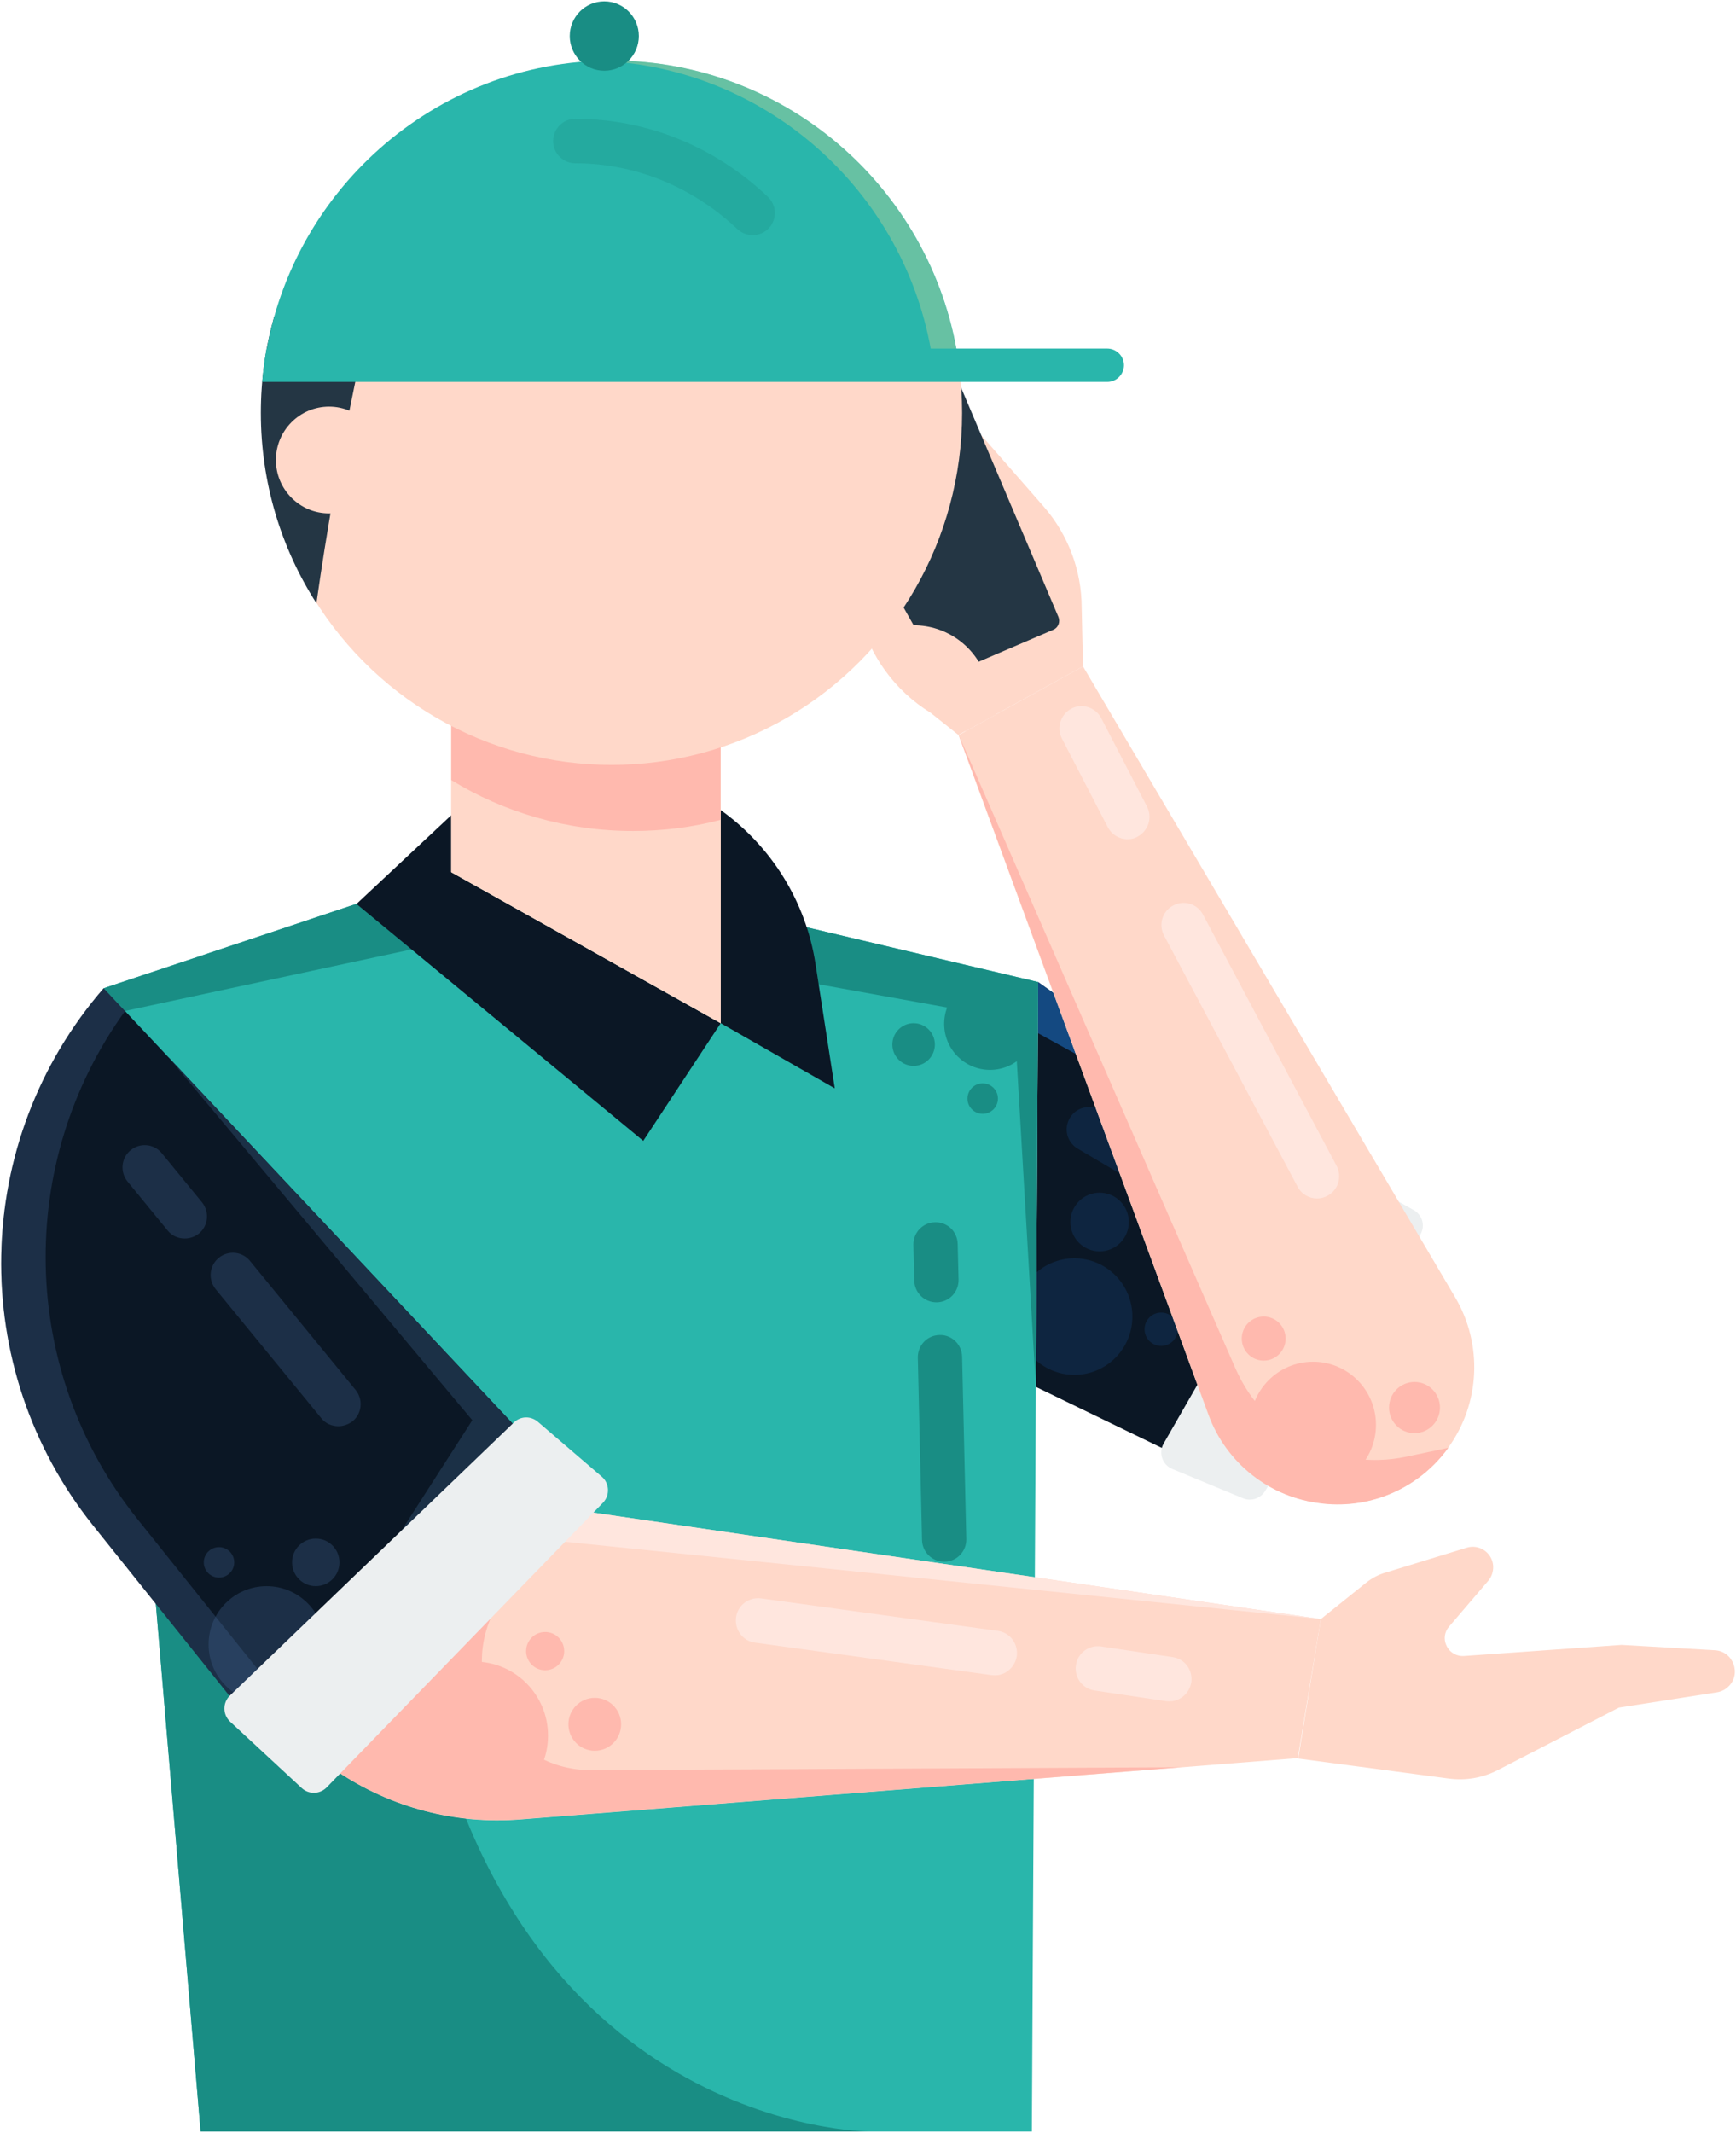 <?xml version="1.0" encoding="UTF-8"?>
<svg width="114px" height="140px" viewBox="0 0 114 140" version="1.1" xmlns="http://www.w3.org/2000/svg" xmlns:xlink="http://www.w3.org/1999/xlink">
    <!-- Generator: Sketch 49.1 (51147) - http://www.bohemiancoding.com/sketch -->
    <title>test2</title>
    <desc>Created with Sketch.</desc>
    <defs></defs>
    <g id="Page-1" stroke="none" stroke-width="1" fill="none" fill-rule="evenodd">
        <g id="Taager_Dark" transform="translate(-1157, -1444)" fill-rule="nonzero">
            <g id="Group-2" transform="translate(111, 1444)">
                <g id="test2" transform="translate(1046, 0)">
                    <g id="Group">
                        <g transform="translate(52.929, 23.358)" id="Shape">
                            <path d="M18.191,20.38 L18.103,16.54 C18.103,14.088 17.216,11.737 15.617,9.898 L11.502,5.197 L3.49,9.212 L10.455,24.642 L18.191,20.38 Z" fill="#FFD8C9"></path>
                            <path d="M8.07,21.474 L16.242,17.971 C16.562,17.839 16.707,17.46 16.577,17.139 L9.466,0.394 C9.335,0.073 8.957,-0.073 8.637,0.058 L0.465,3.562 C0.145,3.693 -3.15997228e-14,4.073 0.131,4.394 L7.241,21.139 C7.387,21.46 7.75,21.62 8.07,21.474 Z" fill="#243644"></path>
                            <path d="M12.476,23.533 L11.822,21.109 C11.138,19.051 9.219,17.679 7.067,17.679 L5.773,15.387 L6.907,13.693 C7.299,13.124 7.198,12.35 6.674,11.898 L6.645,11.869 C6.005,11.299 5.031,11.445 4.58,12.161 C4.231,12.715 3.853,13.328 3.533,13.839 C3.155,14.453 3.039,15.197 3.214,15.883 L3.504,17.022 C4.173,19.679 5.845,21.985 8.172,23.416 L10.004,24.876 L12.476,23.533 Z" fill="#FFD8C9"></path>
                        </g>
                        <polygon id="Shape" fill="#0B1725" points="68.167 64.453 89.252 79.416 79.32 96.496 68.022 91.022"></polygon>
                        <polygon id="Shape" fill="#144981" points="68.167 67.81 89.252 79.416 68.167 64.453"></polygon>
                        <ellipse id="Oval" fill="#144981" opacity="0.3" cx="70.552" cy="86.409" rx="3.81" ry="3.825"></ellipse>
                        <ellipse id="Oval" fill="#144981" opacity="0.3" cx="72.21" cy="80.204" rx="1.919" ry="1.927"></ellipse>
                        <ellipse id="Oval" fill="#144981" opacity="0.3" cx="76.252" cy="87.241" rx="1.091" ry="1.095"></ellipse>
                        <polygon id="Shape" fill="#29B6AB" points="29.634 57.241 6.805 64.861 13.174 139.898 67.76 139.898 68.167 64.453 52.987 60.861"></polygon>
                        <polygon id="Shape" fill="#198D84" points="8.216 66.35 33.444 60.934 66.611 66.92 68.022 91.022 68.167 64.453 52.987 60.861 29.634 57.241 6.805 64.861"></polygon>
                        <path d="M13.174,139.898 L57.087,139.898 C57.087,139.898 33.197,139.898 27.613,108.803 L9.306,94.365 L13.174,139.898 Z" id="Shape" fill="#198D84"></path>
                        <path d="M6.805,64.861 L35.378,95.255 L17.129,113.869 L6.122,100.131 C-2.181,89.766 -1.905,74.905 6.805,64.861 Z" id="Shape" fill="#0B1725"></path>
                        <polygon id="Shape" fill="#1B3046" points="31.016 93.212 11.022 69.343 35.378 95.255 18.918 112.044"></polygon>
                        <path d="M9.044,99.723 C1.236,89.985 1.018,76.307 8.216,66.35 L6.805,64.861 C-1.905,74.905 -2.196,89.766 6.122,100.131 L17.129,113.869 L18.918,112.044 L9.044,99.723 Z" id="Shape" fill="#446A96" opacity="0.3"></path>
                        <ellipse id="Oval" fill="#446A96" opacity="0.3" cx="17.507" cy="107.927" rx="3.81" ry="3.825"></ellipse>
                        <ellipse id="Oval" fill="#446A96" opacity="0.3" cx="20.735" cy="102.54" rx="1.556" ry="1.562"></ellipse>
                        <ellipse id="Oval" fill="#446A96" opacity="0.3" cx="14.381" cy="102.54" rx="1" ry="1"></ellipse>
                        <path d="M86.736,106.263 L89.702,103.883 C90.08,103.577 90.517,103.343 90.982,103.212 L96.318,101.577 C96.885,101.401 97.496,101.62 97.831,102.117 C98.165,102.613 98.121,103.285 97.729,103.752 L95.155,106.759 C94.864,107.095 94.792,107.562 94.966,107.956 C95.155,108.423 95.62,108.715 96.129,108.686 L106.482,107.956 L112.619,108.307 C113.84,108.38 114.378,109.898 113.477,110.715 C113.273,110.905 113.026,111.022 112.764,111.066 L106.308,112.073 L98.354,116.175 C97.365,116.686 96.246,116.876 95.141,116.73 L85.253,115.416 L86.736,106.263 Z" id="Shape" fill="#FFD8C9"></path>
                        <path d="M35.232,98.73 L86.736,106.263 L85.224,115.387 L34.156,119.416 C29.91,119.752 25.694,118.642 22.16,116.277 L35.232,98.73 Z" id="Shape" fill="#FFD8C9"></path>
                        <path d="M32.164,106.336 L33.589,102.774 L32.455,102.467 L22.16,116.263 C25.694,118.628 29.925,119.737 34.156,119.401 L77.561,115.985 L38.824,116.175 C33.749,116.204 30.274,111.066 32.164,106.336 Z" id="Shape" fill="#FFB9AE"></path>
                        <ellipse id="Oval" fill="#FFB9AE" cx="31.146" cy="113.912" rx="4.842" ry="4.861"></ellipse>
                        <polygon id="Shape" fill="#FFE6DE" points="36.425 98.905 34.913 100.964 86.736 106.263"></polygon>
                        <path d="M76.979,111.65 C76.848,111.664 76.703,111.664 76.572,111.65 L71.875,110.949 C71.076,110.832 70.537,110.088 70.654,109.285 C70.77,108.482 71.512,107.942 72.311,108.058 L77.008,108.759 C77.808,108.876 78.346,109.62 78.23,110.423 C78.113,111.08 77.604,111.562 76.979,111.65 Z" id="Shape" fill="#FFE6DE"></path>
                        <path d="M65.521,109.942 C65.39,109.956 65.259,109.956 65.128,109.942 L49.584,107.81 C48.784,107.708 48.232,106.964 48.334,106.161 C48.435,105.358 49.177,104.803 49.977,104.905 L65.521,107.036 C66.321,107.139 66.873,107.883 66.771,108.686 C66.67,109.343 66.161,109.854 65.521,109.942 Z" id="Shape" fill="#FFE6DE"></path>
                        <ellipse id="Oval" fill="#FFB9AE" cx="35.799" cy="108.365" rx="1.251" ry="1.255"></ellipse>
                        <ellipse id="Oval" fill="#FFB9AE" cx="39.057" cy="113.168" rx="1.73" ry="1.737"></ellipse>
                        <path d="M33.749,93.358 L15.093,111.285 C14.614,111.752 14.614,112.526 15.108,112.993 L19.819,117.358 C20.284,117.781 20.997,117.766 21.448,117.314 L39.595,98.628 C40.06,98.146 40.031,97.358 39.522,96.92 L35.32,93.314 C34.854,92.92 34.185,92.934 33.749,93.358 Z" id="Shape" fill="#ECEFF0"></path>
                        <path d="M86.489,77.197 L76.412,94.745 C76.063,95.358 76.325,96.131 76.979,96.409 L81.632,98.336 C82.156,98.555 82.766,98.35 83.072,97.869 L93.265,81.036 C93.614,80.467 93.41,79.737 92.829,79.416 L88.074,76.759 C87.507,76.453 86.809,76.642 86.489,77.197 Z" id="Shape" fill="#ECEFF0"></path>
                        <polygon id="Shape" fill="#0B1725" points="29.634 53.504 23.411 59.328 42.241 74.876 47.33 67.153 29.634 57.241"></polygon>
                        <path d="M47.33,67.153 L54.819,71.431 L53.554,63.27 C52.929,59.197 50.675,55.562 47.33,53.168 L47.33,67.153 Z" id="Shape" fill="#0B1725"></path>
                        <polygon id="Shape" fill="#FFD8C9" points="47.33 67.153 29.634 57.241 29.634 41.942 47.33 41.942"></polygon>
                        <polygon id="Shape" fill="#FFD8C9" points="47.33 67.153 29.634 57.241 29.634 41.942 47.33 41.942"></polygon>
                        <polygon id="Shape" fill="#FFD8C9" points="47.33 67.153 29.634 57.241 29.634 41.942 47.33 41.942"></polygon>
                        <path d="M29.634,51.197 C33.109,53.328 37.21,54.54 41.572,54.54 C43.55,54.54 45.484,54.292 47.316,53.81 L47.316,41.927 L29.634,41.927 L29.634,51.197 Z" id="Shape" fill="#FFB9AE"></path>
                        <ellipse id="Oval" fill="#FFD8C9" cx="40.162" cy="27.095" rx="23.018" ry="23.109"></ellipse>
                        <path d="M24.152,21.27 L18.002,20.788 C17.434,22.788 17.129,24.905 17.129,27.095 C17.129,31.693 18.467,35.985 20.779,39.591 C22.175,29.737 24.152,21.27 24.152,21.27 Z" id="Shape" fill="#243644"></path>
                        <ellipse id="Oval" fill="#FFD8C9" cx="21.608" cy="30.19" rx="3.49" ry="3.504"></ellipse>
                        <path d="M17.347,23.971 L62.976,23.971 C61.464,12.672 51.823,3.971 40.162,3.971 C28.5,3.971 18.859,12.686 17.347,23.971 Z" id="Shape" fill="#29B6AB"></path>
                        <path d="M40.162,3.971 C39.885,3.971 39.595,3.971 39.318,3.985 C50.602,4.394 59.821,12.949 61.29,23.971 L62.962,23.971 C61.464,12.686 51.823,3.971 40.162,3.971 Z" id="Shape" fill="#F9D88F" opacity="0.3"></path>
                        <path d="M49.424,15.431 C49.061,15.431 48.712,15.299 48.421,15.036 C45.469,12.248 41.689,10.715 37.777,10.715 C36.977,10.715 36.323,10.058 36.323,9.255 C36.323,8.453 36.977,7.796 37.777,7.796 C42.445,7.796 46.938,9.606 50.428,12.92 C51.009,13.474 51.038,14.394 50.486,14.978 C50.195,15.285 49.817,15.431 49.424,15.431 Z" id="Shape" fill="#198D84" opacity="0.3"></path>
                        <path d="M73.809,23.971 C73.809,24.569 73.315,25.066 72.719,25.066 L17.216,25.066 C17.274,24.321 17.376,23.591 17.507,22.876 L72.704,22.876 C73.315,22.876 73.809,23.372 73.809,23.971 Z" id="Shape" fill="#29B6AB"></path>
                        <ellipse id="Oval" fill="#198D84" cx="39.682" cy="2.365" rx="2.268" ry="2.277"></ellipse>
                        <path d="M77.764,79.285 C77.517,79.285 77.255,79.226 77.023,79.08 L70.77,75.387 C70.072,74.978 69.84,74.088 70.247,73.387 C70.654,72.686 71.541,72.453 72.239,72.861 L78.491,76.555 C79.189,76.964 79.422,77.854 79.015,78.555 C78.753,79.022 78.259,79.285 77.764,79.285 Z" id="Shape" fill="#144981" opacity="0.3"></path>
                        <path d="M22.218,93.606 C21.797,93.606 21.375,93.431 21.099,93.08 L14.163,84.613 C13.654,83.985 13.741,83.066 14.366,82.555 C14.992,82.044 15.908,82.131 16.417,82.759 L23.353,91.226 C23.861,91.854 23.774,92.774 23.149,93.285 C22.873,93.489 22.538,93.606 22.218,93.606 Z" id="Shape" fill="#446A96" opacity="0.3"></path>
                        <path d="M12.127,81.285 C11.705,81.285 11.284,81.109 11.007,80.759 L8.376,77.547 C7.867,76.92 7.954,76 8.579,75.489 C9.204,74.978 10.12,75.066 10.629,75.693 L13.261,78.905 C13.77,79.533 13.683,80.453 13.058,80.964 C12.781,81.182 12.447,81.285 12.127,81.285 Z" id="Shape" fill="#446A96" opacity="0.3"></path>
                        <path d="M62.002,102.496 C61.217,102.496 60.562,101.869 60.548,101.066 L60.272,89.109 C60.257,88.307 60.882,87.635 61.697,87.62 C62.496,87.591 63.165,88.234 63.18,89.051 L63.456,101.007 C63.471,101.81 62.845,102.482 62.031,102.496 C62.017,102.496 62.002,102.496 62.002,102.496 Z" id="Shape" fill="#198D84"></path>
                        <path d="M61.493,85.474 C60.708,85.474 60.054,84.847 60.039,84.044 L59.981,81.708 C59.966,80.905 60.592,80.234 61.406,80.219 C62.22,80.204 62.874,80.832 62.889,81.65 L62.947,83.985 C62.962,84.788 62.336,85.46 61.522,85.474 C61.522,85.474 61.508,85.474 61.493,85.474 Z" id="Shape" fill="#198D84"></path>
                        <ellipse id="Oval" fill="#198D84" cx="65.012" cy="67.197" rx="3.01" ry="3.022"></ellipse>
                        <ellipse id="Oval" fill="#198D84" cx="59.995" cy="68.555" rx="1.396" ry="1.401"></ellipse>
                        <ellipse id="Oval" fill="#198D84" cx="64.532" cy="72.102" rx="1" ry="1"></ellipse>
                        <path d="M79.349,92.847 L62.947,48.248 L71.119,43.737 L95.562,85.153 C97.38,88.234 97.205,92.117 95.097,95.022 C93.207,97.635 90.08,99.022 86.881,98.672 L86.78,98.657 C83.406,98.292 80.527,96.044 79.349,92.847 Z" id="Shape" fill="#FFD8C9"></path>
                    </g>
                    <path d="M86.78,98.672 L86.881,98.686 C90.08,99.036 93.207,97.635 95.097,95.036 C95.097,95.036 95.111,95.022 95.111,95.022 L92.349,95.606 C87.71,96.584 83.028,94.161 81.123,89.796 L62.962,48.248 L79.364,92.847 C80.527,96.044 83.406,98.292 86.78,98.672 Z" id="Shape" fill="#FFB9AE"></path>
                    <ellipse id="Oval" fill="#FFB9AE" cx="86.227" cy="93.518" rx="4.13" ry="4.146"></ellipse>
                    <ellipse id="Oval" fill="#FFB9AE" cx="92.887" cy="92.38" rx="1.672" ry="1.679"></ellipse>
                    <ellipse id="Oval" fill="#FFB9AE" cx="82.984" cy="87.854" rx="1.44" ry="1.445"></ellipse>
                    <path d="M86.489,78.657 C85.965,78.657 85.471,78.38 85.209,77.883 L76.441,61.401 C76.063,60.686 76.325,59.81 77.037,59.431 C77.75,59.051 78.622,59.314 79,60.029 L87.768,76.511 C88.146,77.226 87.885,78.102 87.172,78.482 C86.969,78.599 86.721,78.657 86.489,78.657 Z" id="Shape" fill="#FFE6DE"></path>
                    <path d="M74.042,55.08 C73.518,55.08 73.009,54.788 72.748,54.292 L69.738,48.482 C69.36,47.766 69.651,46.891 70.348,46.511 C71.061,46.131 71.933,46.423 72.311,47.124 L75.321,52.934 C75.699,53.65 75.409,54.526 74.711,54.905 C74.507,55.036 74.274,55.08 74.042,55.08 Z" id="Shape" fill="#FFE6DE"></path>
                </g>
            </g>
        </g>
    </g>
</svg>